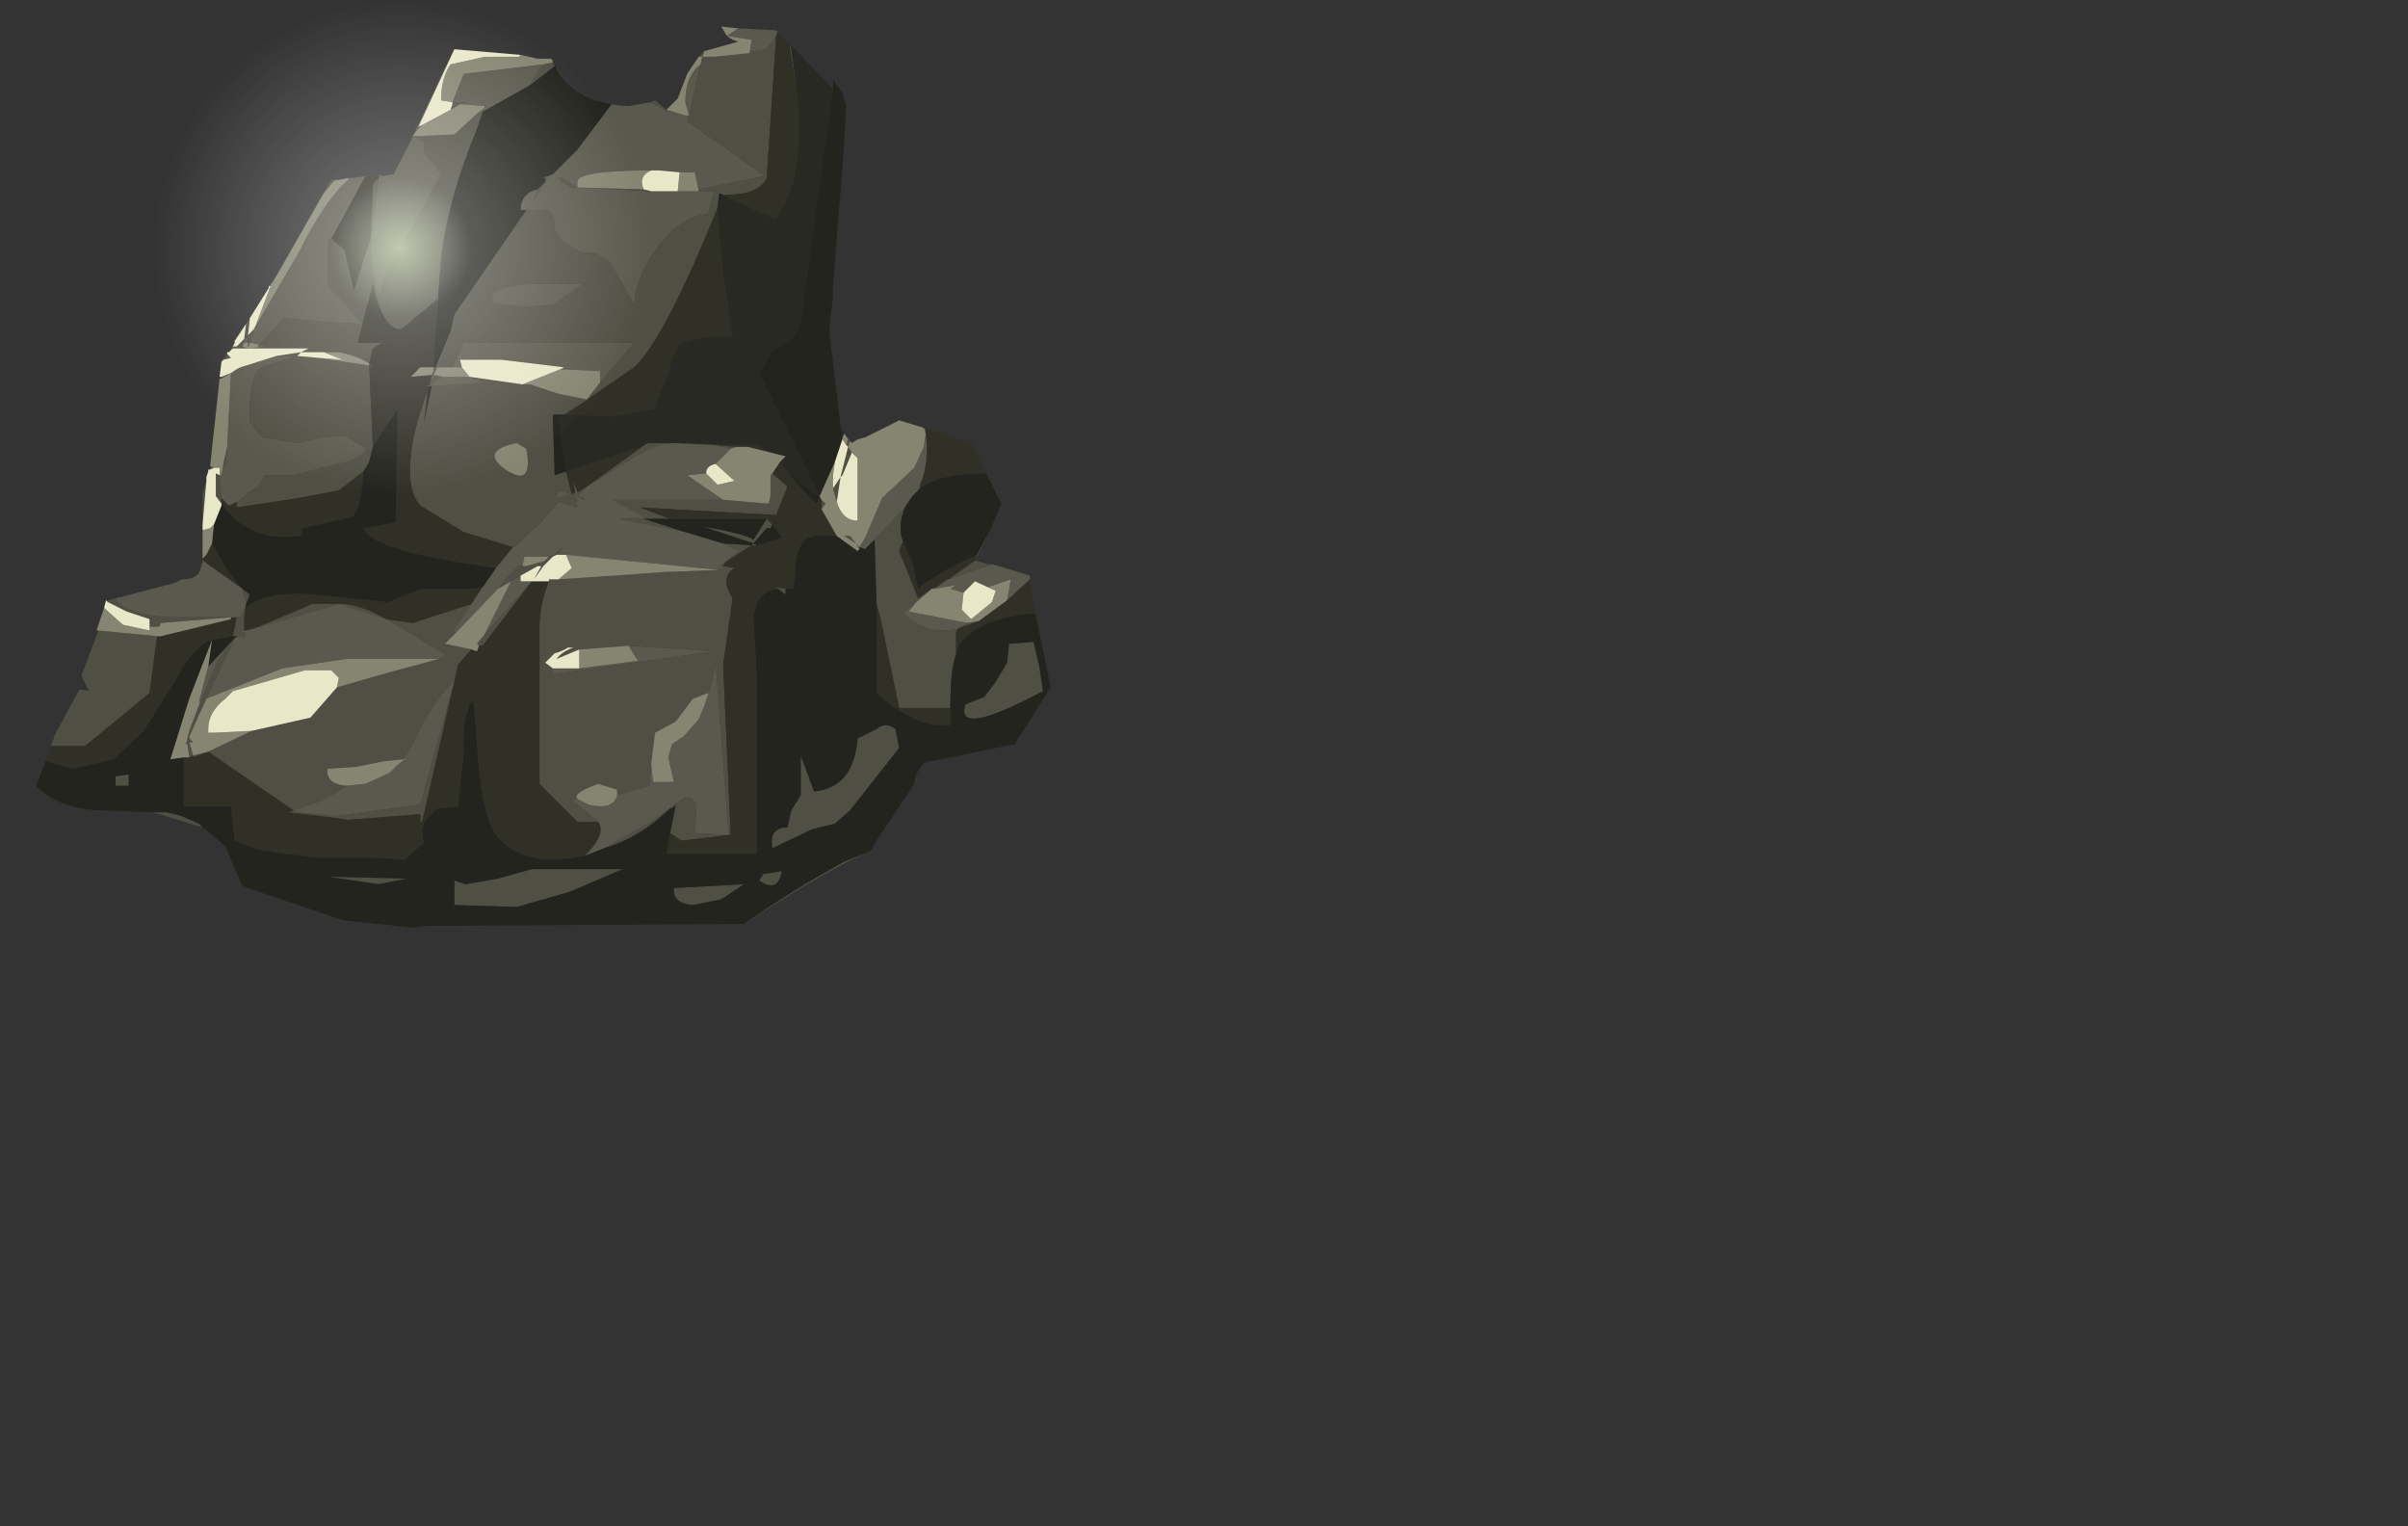 <?xml version="1.0" encoding="UTF-8" standalone="no"?>
<svg xmlns:xlink="http://www.w3.org/1999/xlink" height="40.3px" width="63.6px" xmlns="http://www.w3.org/2000/svg">
  <rect width="100%" height="100%" fill="#333333" stroke="none"/>
  <g transform="matrix(1.0, 0.0, 0.0, 1.0, 0.0, 0.0)">
    <use height="24.45" transform="matrix(1.0, 0.0, 0.0, 1.0, 0.95, 0.05)" width="26.8" xlink:href="#shape0"/>
  </g>
  <defs>
    <g id="shape0" transform="matrix(1.0, 0.0, 0.0, 1.0, -0.95, -0.05)">
      <path d="M20.5 0.8 L20.55 0.85 20.5 0.95 20.5 0.8 M20.85 1.2 L20.9 1.3 21.05 2.4 20.85 1.2 M22.3 11.45 L22.5 11.7 22.45 11.65 22.4 11.8 22.5 11.95 22.25 12.55 22.2 12.6 22.1 13.25 22.0 12.9 22.2 12.6 22.4 11.8 22.35 11.75 22.4 11.6 22.3 11.45 M24.4 11.3 L24.45 11.35 24.45 11.45 24.4 11.3 M26.15 14.0 L25.75 14.8 27.2 15.2 26.2 14.9 25.05 15.3 24.75 15.5 25.0 15.3 25.05 15.3 25.75 14.8 25.8 14.65 26.15 14.0 M22.8 22.55 Q21.55 23.15 19.65 24.4 20.85 23.55 22.3 22.75 L22.8 22.55 M5.35 21.85 L4.05 21.45 4.4 21.45 4.8 21.55 5.25 21.75 5.35 21.85 M1.35 19.7 L1.45 19.4 2.1 18.2 2.35 18.25 2.15 17.85 2.6 16.65 4.15 16.8 3.95 18.3 2.25 19.7 1.35 19.7 M2.85 15.9 L2.85 15.85 3.05 15.8 Q3.3 16.25 4.55 16.3 L6.1 16.3 4.25 16.45 4.2 16.55 3.95 16.55 3.95 16.35 3.35 16.15 2.85 15.9 M5.35 13.85 L5.35 13.05 5.45 12.7 5.35 13.85 M5.55 12.4 L5.55 12.3 5.65 12.35 5.55 12.4 M5.85 10.0 L5.85 9.95 6.1 9.85 5.85 10.0 M5.85 9.55 L6.0 9.35 6.1 9.45 5.9 9.5 5.85 9.55 M6.05 9.3 L6.2 9.05 6.15 9.15 6.25 9.15 6.45 8.95 6.5 8.55 6.6 8.4 6.55 8.85 6.5 8.95 6.45 8.95 6.45 9.05 6.4 9.15 6.55 9.2 6.55 9.05 6.55 8.85 6.7 8.7 6.6 9.05 6.55 9.2 6.15 9.2 6.05 9.3 M8.55 5.1 L8.75 4.75 8.85 4.75 8.55 5.1 M10.0 4.6 L10.1 4.65 10.05 4.65 10.0 4.7 9.8 6.25 Q9.8 7.55 10.05 7.8 10.1 7.25 10.55 6.6 L11.2 5.45 11.65 4.6 11.4 4.25 Q11.15 4.1 11.2 3.75 L10.9 3.6 11.7 1.9 12.0 1.3 11.05 3.35 11.15 3.3 11.0 3.45 10.9 3.6 10.9 3.65 10.55 4.3 10.9 3.6 12.0 3.55 12.6 3.0 12.8 2.85 12.8 2.8 12.85 2.8 12.8 2.85 12.75 2.95 12.6 3.4 Q11.85 5.2 11.65 6.8 L11.5 8.8 11.55 7.9 10.6 8.7 Q10.1 8.7 9.85 7.5 L9.45 9.05 10.1 9.05 9.85 9.2 9.75 9.6 Q9.45 9.4 8.95 9.3 L8.55 9.3 7.95 9.3 8.15 9.2 6.55 9.2 7.0 9.15 6.8 9.15 6.85 9.1 7.5 8.4 8.6 8.5 9.55 8.55 9.15 8.05 8.65 7.55 8.65 6.55 8.7 6.3 8.75 6.3 9.1 6.6 9.35 7.65 9.8 6.25 9.85 4.85 10.0 4.7 10.0 4.6 M14.6 1.65 L14.65 1.75 14.0 2.25 14.2 1.9 14.35 1.7 14.6 1.65 M16.15 2.75 L16.55 2.8 16.35 2.8 16.15 2.75 M17.2 2.7 L17.3 2.65 17.6 2.9 18.1 3.05 17.55 2.9 17.2 2.7 M18.45 1.5 L18.6 1.35 18.55 1.5 18.45 1.5 M18.85 1.5 L20.25 1.3 20.5 0.95 20.25 4.7 Q20.05 5.15 19.1 5.15 L19.0 5.1 18.95 5.5 Q17.55 8.95 16.75 9.7 L15.8 10.35 15.45 10.6 14.9 10.95 14.6 10.95 14.65 12.55 14.95 12.45 15.1 13.05 15.2 13.0 15.25 13.4 14.75 13.25 14.2 13.9 14.1 13.95 13.6 14.45 13.55 14.45 12.25 14.05 11.1 13.35 Q10.75 12.95 10.85 12.05 10.9 11.4 11.3 10.3 L11.2 11.15 11.4 10.2 11.35 10.2 11.25 10.2 11.35 10.15 11.4 9.9 11.45 9.8 11.45 9.7 11.5 9.7 11.9 8.75 12.0 8.3 13.9 5.55 14.0 5.5 13.95 5.55 14.5 5.55 14.65 5.8 14.65 6.05 14.85 6.35 15.3 6.65 15.75 6.7 16.1 6.9 16.75 8.05 Q16.8 7.3 17.35 6.55 18.0 5.7 18.7 5.65 L18.85 5.1 18.9 5.05 18.45 5.05 18.45 5.0 20.2 4.65 18.15 3.2 18.2 3.05 18.5 1.7 18.55 1.5 18.85 1.5 M19.45 11.8 L19.3 11.85 18.85 11.75 17.75 11.7 Q17.2 11.75 16.55 12.2 L15.5 12.85 15.25 13.1 15.45 13.15 15.4 13.2 15.25 13.1 15.25 13.0 15.5 12.85 16.95 11.8 17.1 11.7 17.5 11.7 17.75 11.7 18.0 11.7 18.85 11.75 19.45 11.8 M19.1 13.2 L20.3 13.3 20.35 13.1 20.35 12.55 20.4 12.5 20.8 12.85 20.5 13.6 16.9 13.4 17.7 13.7 17.0 13.7 18.1 14.05 16.35 13.7 17.0 13.7 17.0 13.65 16.2 13.2 19.1 13.2 M21.65 13.15 L21.65 13.1 21.7 13.2 21.8 13.3 21.7 13.45 21.7 13.2 21.65 13.15 M22.7 14.5 L22.6 14.35 22.3 14.15 22.45 14.15 22.6 14.35 22.7 14.45 22.7 14.5 M24.3 12.8 L24.3 12.9 24.25 12.95 24.3 12.8 M25.75 15.35 L26.1 15.5 26.3 15.6 25.75 15.35 M23.85 14.3 L23.75 14.55 24.25 15.8 24.45 15.65 24.55 15.6 24.2 15.9 23.85 16.2 Q24.5 16.8 25.3 16.6 L25.55 16.45 25.85 16.4 25.3 16.6 25.25 16.7 25.25 17.3 Q25.1 17.65 25.1 18.7 L23.75 18.7 23.25 16.3 23.15 15.95 23.1 14.25 22.85 14.5 23.9 13.4 23.95 13.3 24.1 13.1 23.9 13.4 Q23.7 13.9 23.85 14.3 M26.65 17.0 L27.3 16.95 27.45 17.6 27.55 18.25 Q25.2 19.5 25.5 18.6 L26.0 18.4 26.3 18.0 26.6 17.5 26.65 17.0 M20.25 13.7 L20.4 13.85 20.35 13.95 20.25 13.95 19.9 14.35 18.55 13.9 Q19.7 14.1 19.9 14.25 L20.25 13.7 M20.0 14.4 L19.85 14.4 19.15 14.85 19.1 14.95 19.4 15.0 Q19.0 15.25 19.35 15.8 L19.1 17.55 19.3 22.05 19.25 22.05 18.0 22.2 17.7 22.0 17.85 21.25 17.75 21.35 17.7 21.35 17.3 21.7 Q16.65 22.2 15.95 22.4 L17.2 21.7 18.1 21.05 Q18.25 21.0 18.4 21.25 L18.35 22.0 19.25 22.05 18.9 17.5 18.75 18.25 18.75 18.2 18.7 18.3 18.3 18.45 17.85 19.05 17.3 19.35 17.2 20.15 17.2 20.2 17.15 20.75 16.3 21.0 16.3 20.85 15.8 20.7 Q15.1 20.95 15.25 21.1 L15.1 21.15 15.45 21.4 15.8 21.7 15.25 21.7 14.25 20.7 14.25 16.55 Q14.25 15.95 14.5 15.35 L14.5 15.3 14.75 15.3 16.95 15.15 17.6 15.1 17.75 15.1 19.0 15.05 19.1 14.95 19.0 14.95 19.15 14.85 19.5 14.55 19.1 14.35 19.85 14.4 19.9 14.35 20.0 14.4 M20.55 15.55 L20.45 15.5 20.75 15.55 20.75 15.7 20.55 15.55 M23.15 19.25 Q23.4 19.05 23.65 19.25 L23.75 19.75 22.45 21.4 22.05 21.75 21.45 21.9 20.4 22.4 Q20.3 21.85 20.8 21.85 L20.9 21.4 21.15 21.0 21.15 19.95 21.5 20.9 Q22.55 20.8 22.65 19.5 L23.15 19.25 M11.7 9.95 L11.45 10.1 11.4 10.2 12.8 10.1 12.4 9.95 13.8 10.15 14.0 10.15 14.75 10.4 15.5 10.55 15.85 10.1 16.75 9.05 12.25 9.05 11.95 9.7 11.55 9.7 11.45 9.9 11.7 9.95 M15.1 13.05 L14.75 12.95 14.7 13.15 15.1 13.05 M14.6 4.6 L14.4 4.7 14.5 4.7 14.4 4.8 14.1 5.3 14.2 5.0 14.4 4.8 14.4 4.7 14.3 4.7 14.6 4.6 M17.0 5.0 L17.2 5.05 15.25 4.95 15.1 4.95 14.85 4.8 14.75 4.7 14.85 4.7 15.25 4.95 17.0 5.0 M11.95 2.7 L12.3 2.7 12.15 2.75 11.9 2.9 11.95 2.75 11.95 2.7 M14.6 8.05 L15.4 7.5 14.0 7.5 Q12.75 7.6 13.05 8.0 L13.8 8.1 14.6 8.05 M13.65 11.7 Q12.65 11.9 13.35 12.4 14.1 12.9 13.9 11.85 L13.65 11.7 M6.25 13.25 L6.85 12.8 7.0 12.55 7.35 12.55 7.75 12.55 8.9 12.25 Q9.4 12.2 9.7 11.85 L9.1 11.5 8.5 11.55 7.85 11.7 6.95 11.55 6.75 11.35 6.6 11.15 6.6 10.65 Q6.65 9.85 6.9 9.7 L7.8 9.4 7.3 9.4 7.95 9.3 7.85 9.4 8.4 9.45 9.75 9.65 9.8 10.75 9.85 11.8 9.75 12.2 9.6 12.45 8.95 12.95 7.9 13.15 6.25 13.4 6.25 13.25 M6.0 11.8 L5.95 12.35 5.9 12.25 6.0 11.8 M5.8 12.55 L5.85 13.15 5.85 13.3 5.7 13.1 5.7 12.5 5.8 12.55 M9.75 9.65 L9.75 9.6 9.85 9.7 9.75 9.65 M6.4 15.55 L6.6 15.7 6.5 15.95 6.4 15.55 M6.25 16.3 L6.35 16.3 6.45 16.1 6.5 15.95 6.45 16.3 6.45 16.65 6.25 16.7 6.5 16.7 6.45 16.85 6.35 16.8 6.2 16.85 5.45 18.45 5.0 19.45 5.0 19.5 5.1 19.6 5.0 19.6 5.1 19.95 5.5 19.85 6.65 19.3 8.2 18.95 8.9 18.15 10.3 17.75 11.6 17.4 11.8 17.3 10.2 16.35 8.95 15.95 6.7 16.6 8.25 15.95 8.95 15.95 9.1 15.95 Q9.6 16.0 10.2 16.35 L10.9 16.45 12.45 15.95 11.95 16.7 12.05 16.7 11.75 17.0 12.45 17.15 12.1 17.55 12.0 18.0 11.15 21.7 11.1 21.7 11.1 21.5 9.2 21.65 8.85 21.6 7.6 21.45 7.75 21.4 5.5 19.85 5.1 20.0 5.1 19.95 5.0 20.0 4.95 19.65 4.9 19.65 4.95 19.55 4.95 19.5 5.0 19.3 5.3 18.5 5.75 17.45 6.15 16.9 6.2 16.85 6.25 16.8 6.15 16.8 6.25 16.3 M14.05 15.35 L12.75 17.05 12.65 17.05 12.6 17.0 12.8 16.75 14.05 15.35 M3.4 20.75 L3.05 20.75 3.05 20.5 3.4 20.45 3.4 20.75 M9.15 20.75 L8.6 21.1 7.75 21.4 7.85 21.45 8.85 21.55 11.1 21.25 12.0 18.0 Q11.45 18.45 10.85 19.75 L10.65 20.05 10.15 20.1 9.4 20.25 8.65 20.3 Q8.6 20.7 9.15 20.75 M10.5 20.2 L10.45 20.25 10.4 20.3 10.5 20.2 M10.0 23.35 L8.65 23.15 10.75 23.2 10.0 23.35 M14.6 17.65 L14.6 17.8 18.85 17.2 16.6 17.05 15.3 17.15 14.7 17.4 Q14.85 17.2 15.15 17.1 L15.0 17.1 Q14.85 17.2 14.65 17.25 L14.4 17.5 14.6 17.65 M13.15 15.55 L13.35 15.3 13.7 14.95 13.8 14.95 13.9 14.95 14.25 14.85 14.3 14.85 14.4 14.8 14.5 14.7 14.65 14.65 14.85 14.45 14.75 14.65 14.9 14.6 14.95 14.65 14.75 14.65 14.7 14.65 14.6 14.7 14.35 14.95 14.1 15.3 14.3 14.95 14.2 14.95 13.75 15.2 13.5 15.35 13.15 15.55 M12.0 23.25 L12.3 23.35 13.15 23.2 14.05 22.95 16.45 22.95 15.05 23.55 13.65 23.95 12.0 23.9 12.0 23.25 M18.3 23.9 Q17.75 23.85 17.8 23.45 L19.65 23.35 19.05 23.75 18.3 23.9 M20.15 23.1 L20.05 23.1 20.65 23.0 Q20.55 23.6 20.05 23.25 L20.15 23.1" fill="#4f4f44" fill-rule="evenodd" stroke="none"/>
      <path d="M20.55 0.85 L20.85 1.2 21.05 2.4 21.1 2.9 21.1 3.6 Q21.1 4.9 20.5 5.8 L19.1 5.15 Q20.05 5.15 20.25 4.7 L20.5 0.95 20.55 0.85 M24.45 11.35 L24.45 11.3 25.65 11.7 26.05 12.5 Q24.8 12.5 24.3 12.9 L24.3 12.8 Q24.55 12.2 24.45 11.45 L24.45 11.35 M27.2 15.3 L27.35 16.2 Q25.9 16.3 25.35 17.0 L25.25 17.3 25.25 16.7 25.3 16.6 25.85 16.4 26.6 15.85 27.2 15.3 M1.2 20.1 L1.35 19.75 1.35 19.7 2.25 19.7 3.95 18.3 4.15 16.8 4.25 16.8 6.1 16.35 6.1 16.3 6.2 16.3 6.25 16.3 6.15 16.8 5.6 16.9 Q5.1 17.05 4.65 17.95 L3.8 19.3 3.0 20.05 1.95 20.3 1.2 20.1 M5.35 14.8 L5.35 14.75 5.45 14.65 5.6 14.35 6.0 15.05 6.4 15.55 5.35 14.8 M9.65 4.65 L9.95 4.65 10.0 4.6 10.0 4.7 9.85 4.85 9.8 6.25 9.35 7.65 9.1 6.6 8.75 6.3 9.65 4.65 M20.35 11.95 L19.75 11.8 19.5 11.8 19.45 11.8 18.85 11.75 18.0 11.7 17.75 11.7 17.5 11.7 20.0 11.75 20.35 11.95 M20.4 12.5 L20.6 12.2 20.9 12.6 21.55 13.3 21.65 13.15 21.7 13.2 21.7 13.45 22.1 14.15 21.55 14.15 21.35 14.2 Q21.0 14.4 21.0 15.2 L20.95 15.55 20.75 15.55 20.45 15.5 20.55 15.55 Q20.0 15.6 19.9 16.3 L20.0 18.05 20.0 22.55 17.6 22.55 17.7 22.0 18.0 22.2 19.25 22.05 19.3 22.05 19.1 17.55 19.35 15.8 Q19.0 15.25 19.4 15.0 L19.1 14.95 19.15 14.85 19.85 14.4 20.0 14.4 20.65 14.2 20.4 13.85 20.25 13.7 17.7 13.7 16.9 13.4 20.5 13.6 20.8 12.85 20.4 12.5 M24.75 15.5 L24.6 15.55 24.55 15.6 24.45 15.65 24.25 15.8 23.75 14.55 23.85 14.3 24.1 14.85 24.25 15.55 Q24.7 15.15 25.8 14.65 L25.75 14.8 25.05 15.3 25.0 15.3 24.75 15.5 M25.1 18.7 L25.1 19.15 Q24.2 19.25 23.15 18.3 L23.15 15.95 23.25 16.3 23.75 18.7 25.1 18.7 M11.4 9.9 L11.35 10.15 11.25 10.2 11.35 10.2 11.3 10.3 Q10.9 11.4 10.85 12.05 10.75 12.95 11.1 13.35 L12.25 14.05 13.55 14.45 13.1 15.0 Q9.8 14.55 9.6 13.95 L10.45 13.8 10.5 10.8 9.85 11.8 9.8 10.75 9.75 9.65 9.85 9.7 9.75 9.6 9.85 9.2 10.1 9.05 9.45 9.05 9.85 7.5 Q10.1 8.7 10.6 8.7 L11.55 7.9 11.5 8.8 11.45 9.7 11.1 9.7 10.85 9.95 11.4 9.9 M15.2 13.0 L15.1 13.05 14.95 12.45 16.95 11.8 15.5 12.85 15.25 13.0 15.15 12.75 15.2 13.0 M14.9 10.95 L15.45 10.6 15.8 10.35 16.75 9.7 Q17.55 8.95 18.95 5.5 L19.1 7.2 19.35 8.9 18.65 8.9 18.0 9.05 Q17.8 9.2 17.65 9.9 L17.25 10.8 16.2 11.0 14.9 10.95 M5.85 13.15 L6.05 13.35 6.25 13.25 6.25 13.4 7.9 13.15 8.95 12.95 9.6 12.45 Q9.55 13.45 9.3 13.65 L8.0 13.95 7.95 14.15 Q6.6 14.35 5.85 13.3 L5.85 13.15 M6.5 15.95 L6.5 16.05 Q7.0 15.6 8.3 15.7 L10.25 15.9 11.1 15.55 12.4 15.55 12.75 15.5 12.45 15.95 10.9 16.45 10.2 16.35 Q9.6 16.0 9.1 15.95 L8.95 15.95 8.25 15.95 6.7 16.6 6.5 16.65 6.45 16.65 6.45 16.3 6.5 15.95 M4.85 20.0 L5.0 20.0 5.1 19.95 5.1 20.0 5.5 19.85 7.75 21.4 7.6 21.45 8.85 21.6 9.2 21.65 11.1 21.5 11.1 21.7 11.15 21.7 12.0 18.0 12.1 17.55 12.45 17.15 12.6 17.2 12.65 17.05 12.75 17.05 14.05 15.35 14.5 15.35 Q14.25 15.95 14.25 16.55 L14.25 20.7 15.25 21.7 15.8 21.7 15.85 21.8 Q15.95 22.1 15.45 22.6 13.8 22.95 13.1 22.05 12.8 21.65 12.65 20.35 L12.5 18.45 Q12.2 18.9 12.25 19.85 L12.1 21.3 11.55 21.35 11.25 21.65 Q11.1 21.9 11.2 22.25 L10.7 22.7 9.8 22.65 8.35 22.65 6.85 22.45 6.2 22.2 6.1 21.3 4.85 21.3 4.85 20.0" fill="#303027" fill-rule="evenodd" stroke="none"/>
      <path d="M20.9 1.3 L20.9 1.2 22.0 2.35 21.15 8.45 Q21.05 9.0 20.4 9.25 L20.05 9.85 21.65 13.1 21.65 13.15 20.9 12.55 20.9 12.6 20.6 12.2 20.75 12.05 20.35 11.95 20.0 11.75 17.5 11.7 17.1 11.7 16.95 11.8 14.95 12.45 14.75 11.05 14.9 10.95 16.2 11.0 17.25 10.8 17.65 9.9 Q17.8 9.2 18.0 9.05 L18.65 8.9 19.35 8.9 19.1 7.2 18.95 5.5 19.1 5.2 19.1 5.15 20.5 5.8 Q21.1 4.9 21.1 3.6 L21.1 2.9 21.05 2.4 20.9 1.3 M22.2 11.3 L22.3 11.45 22.25 11.55 22.2 11.3" fill="#292923" fill-rule="evenodd" stroke="none"/>
      <path d="M27.2 15.2 L27.2 15.3 26.6 15.85 26.7 15.3 26.1 15.5 25.75 15.35 25.45 15.65 25.1 15.55 25.25 15.45 24.7 15.55 24.6 15.55 24.75 15.5 25.05 15.3 26.2 14.9 27.2 15.2 M3.05 15.8 L4.6 15.4 4.8 15.3 Q5.25 15.3 5.3 15.0 L5.35 14.85 5.35 14.8 6.4 15.55 6.5 15.95 6.45 16.1 6.35 16.3 6.25 16.3 6.2 16.3 6.1 16.3 4.55 16.3 Q3.3 16.25 3.05 15.8 M9.2 4.7 L9.35 4.7 9.65 4.65 8.75 6.3 8.7 6.3 8.65 6.55 8.65 7.55 9.15 8.05 9.55 8.55 8.6 8.5 7.5 8.4 6.85 9.1 6.6 9.05 6.7 8.7 7.9 6.65 Q8.6 5.25 9.2 4.75 L9.2 4.7 M10.1 4.65 L10.4 4.6 10.5 4.4 10.55 4.3 10.9 3.65 10.9 3.6 11.2 3.75 Q11.15 4.1 11.4 4.25 L11.65 4.6 11.2 5.45 10.55 6.6 Q10.1 7.25 10.05 7.8 9.8 7.55 9.8 6.25 L10.0 4.7 10.05 4.65 10.1 4.65 M16.55 2.8 L16.6 2.8 17.2 2.7 17.55 2.9 18.1 3.05 18.2 3.05 18.1 2.7 Q18.1 2.0 18.5 1.7 L18.2 3.05 18.15 3.2 20.2 4.65 18.45 5.0 18.35 4.55 17.95 4.55 17.4 4.5 17.2 4.5 Q15.25 4.5 15.25 4.8 L15.25 4.95 14.85 4.7 14.75 4.7 14.85 4.8 15.1 4.95 15.25 4.95 17.2 5.05 17.5 5.05 17.65 5.05 17.9 5.05 18.45 5.05 18.9 5.05 18.85 5.1 18.7 5.65 Q18.0 5.7 17.35 6.55 16.8 7.3 16.75 8.05 L16.1 6.9 15.75 6.7 15.3 6.65 14.85 6.35 14.65 6.05 14.65 5.8 14.5 5.55 13.95 5.55 14.0 5.5 13.9 5.55 13.75 5.55 Q13.75 5.1 14.2 5.0 L14.1 5.3 14.4 4.8 14.5 4.7 14.4 4.7 14.6 4.6 15.25 3.95 16.15 2.75 16.35 2.8 16.55 2.8 M19.5 0.75 L20.5 0.8 20.5 0.95 20.25 1.3 18.85 1.5 19.8 1.4 19.85 1.05 19.2 0.95 19.5 0.75 M19.3 11.85 L18.9 12.25 Q18.65 12.3 18.65 12.5 L18.15 12.55 19.1 13.2 16.2 13.2 17.0 13.65 17.0 13.7 16.35 13.7 18.1 14.05 19.1 14.35 19.5 14.55 19.15 14.85 19.0 14.95 19.1 14.95 19.0 15.05 14.95 14.65 14.9 14.6 14.75 14.65 14.85 14.45 14.65 14.65 14.5 14.7 13.85 14.7 13.8 14.95 13.7 14.95 13.35 15.3 13.15 15.55 12.05 16.7 11.95 16.7 12.45 15.95 12.75 15.5 13.1 15.0 13.55 14.45 13.6 14.45 14.1 13.95 14.2 13.9 14.75 13.25 15.25 13.4 15.2 13.0 15.15 12.75 15.25 13.0 15.25 13.1 15.4 13.2 15.45 13.15 15.25 13.1 15.5 12.85 16.55 12.2 Q17.2 11.75 17.75 11.7 L18.85 11.75 19.3 11.85 M22.7 14.45 L22.85 14.2 23.3 13.15 24.15 12.35 24.4 11.8 24.45 11.45 Q24.55 12.2 24.3 12.8 L24.25 12.95 24.1 13.1 23.95 13.3 23.9 13.4 22.85 14.5 22.7 14.45 M24.2 15.9 L24.0 16.15 25.55 16.45 25.3 16.6 Q24.5 16.8 23.85 16.2 L24.2 15.9 M11.4 10.2 L11.45 10.1 11.7 9.95 12.4 9.95 12.8 10.1 11.4 10.2 M11.95 9.7 L12.25 9.05 16.75 9.05 15.85 10.1 15.85 9.8 14.8 9.75 14.9 9.7 13.25 9.5 12.15 9.5 12.2 9.7 11.95 9.7 M15.1 13.05 L14.7 13.15 14.75 12.95 15.1 13.05 M12.75 2.95 L12.8 2.85 12.85 2.8 12.8 2.8 12.15 2.75 12.3 2.7 11.95 2.7 12.25 1.95 14.35 1.7 14.2 1.9 14.0 2.25 12.75 2.95 M14.6 8.05 L13.8 8.1 13.05 8.0 Q12.75 7.6 14.0 7.5 L15.4 7.5 14.6 8.05 M6.55 9.05 L6.45 9.05 6.45 8.95 6.5 8.95 6.55 8.85 6.55 9.05 M7.3 9.4 L7.8 9.4 6.9 9.7 Q6.65 9.85 6.6 10.65 L6.6 11.15 6.75 11.35 6.95 11.55 7.85 11.7 8.5 11.55 9.1 11.5 9.7 11.85 Q9.4 12.2 8.9 12.25 L7.75 12.55 7.35 12.55 7.0 12.55 6.85 12.8 6.25 13.25 6.05 13.35 5.85 13.15 5.8 12.55 5.85 12.55 5.9 12.25 5.95 12.35 6.0 11.8 6.1 9.85 6.25 9.75 6.35 9.7 7.3 9.4 M5.45 18.45 L6.2 16.85 6.35 16.8 6.45 16.85 6.5 16.7 6.25 16.7 6.45 16.65 6.5 16.65 6.7 16.6 8.95 15.95 10.2 16.35 11.8 17.3 11.6 17.4 9.15 17.4 7.45 17.65 5.45 18.45 M5.5 17.6 L6.15 16.9 5.75 17.45 5.3 18.5 5.25 18.55 5.5 17.6 M15.45 22.6 Q15.95 22.1 15.85 21.8 L15.8 21.7 15.45 21.4 15.1 21.15 15.25 21.1 15.55 21.25 Q16.2 21.4 16.3 21.0 L17.15 20.75 17.2 20.2 17.25 20.65 17.8 20.65 17.65 20.0 17.75 19.65 18.05 19.45 18.45 19.0 18.6 18.65 18.7 18.35 18.7 18.3 18.75 18.2 18.75 18.25 18.9 17.5 19.25 22.05 18.35 22.0 18.4 21.25 Q18.25 21.0 18.1 21.05 L17.2 21.7 15.95 22.4 15.45 22.6 M10.65 20.05 L10.85 19.75 Q11.45 18.45 12.0 18.0 L11.1 21.25 8.85 21.55 7.85 21.45 7.75 21.4 8.6 21.1 9.15 20.75 9.65 20.7 10.2 20.45 10.3 20.4 10.4 20.3 10.45 20.25 10.5 20.2 10.75 20.0 10.65 20.05 M15.3 17.65 L16.85 17.45 16.6 17.05 18.85 17.2 14.6 17.8 14.6 17.65 15.3 17.65 M13.75 15.2 L13.75 15.35 14.05 15.35 12.8 16.75 13.5 15.35 13.75 15.2" fill="#59594d" fill-rule="evenodd" stroke="none"/>
      <path d="M22.0 2.35 L22.0 2.1 22.25 2.45 22.35 2.8 22.25 4.5 22.15 5.65 22.0 7.6 22.0 7.65 22.0 7.85 21.9 8.7 22.2 11.25 22.2 11.3 22.25 11.55 22.25 11.6 22.05 12.2 21.65 13.1 20.05 9.85 20.4 9.25 Q21.05 9.0 21.15 8.45 L22.0 2.35 M26.05 12.5 L26.45 13.3 26.15 14.0 25.8 14.65 Q24.7 15.15 24.25 15.55 L24.1 14.85 23.85 14.3 Q23.7 13.9 23.9 13.4 L24.1 13.1 24.25 12.95 24.3 12.9 Q24.8 12.5 26.05 12.5 M27.35 16.2 L27.75 18.15 26.8 19.65 24.6 20.1 Q24.4 20.1 24.3 20.3 24.15 20.45 24.15 20.7 L23.15 22.2 23.05 22.4 23.0 22.45 22.8 22.55 22.3 22.75 Q20.85 23.55 19.65 24.4 L11.2 24.45 10.95 24.5 9.05 24.3 6.4 23.4 5.95 22.35 5.55 22.0 5.35 21.85 5.25 21.75 4.8 21.55 4.4 21.45 4.05 21.45 2.6 21.4 Q1.7 21.35 1.1 20.9 L0.95 20.75 1.2 20.1 1.95 20.3 3.0 20.05 3.8 19.3 4.65 17.95 Q5.1 17.05 5.6 16.9 L6.15 16.8 6.25 16.8 6.2 16.85 6.15 16.9 5.5 17.6 5.6 16.9 5.0 18.45 4.5 20.05 4.85 20.0 4.85 21.3 6.1 21.3 6.2 22.2 6.85 22.45 8.35 22.65 9.8 22.65 10.7 22.7 11.2 22.25 Q11.1 21.9 11.25 21.65 L11.55 21.35 12.1 21.3 12.25 19.85 Q12.2 18.9 12.5 18.45 L12.65 20.35 Q12.8 21.65 13.1 22.05 13.8 22.95 15.45 22.6 L15.95 22.4 Q16.65 22.2 17.3 21.7 L17.7 21.35 17.75 21.35 17.85 21.25 17.7 22.0 17.6 22.55 20.0 22.55 20.0 18.05 19.9 16.3 Q20.0 15.6 20.55 15.55 L20.75 15.7 20.75 15.55 20.95 15.55 21.0 15.2 Q21.0 14.4 21.35 14.2 L21.55 14.15 22.1 14.15 22.65 14.55 22.7 14.5 22.7 14.45 22.85 14.5 23.1 14.25 23.15 15.95 23.15 18.3 Q24.2 19.25 25.1 19.15 L25.1 18.7 Q25.1 17.65 25.25 17.3 L25.35 17.0 Q25.9 16.3 27.35 16.2 M14.65 1.75 L14.65 1.7 Q14.85 2.3 15.7 2.65 L16.1 2.75 16.15 2.75 15.25 3.95 14.6 4.6 14.3 4.7 14.4 4.7 14.4 4.8 14.2 5.0 Q13.75 5.1 13.75 5.55 L13.9 5.55 12.0 8.3 11.9 8.75 11.5 9.7 11.45 9.7 11.5 8.8 11.65 6.8 Q11.85 5.2 12.6 3.4 L12.75 2.95 14.0 2.25 14.65 1.75 M20.9 12.6 L20.9 12.55 21.65 13.15 21.55 13.3 20.9 12.6 M26.65 17.0 L26.6 17.5 26.3 18.0 26.0 18.4 25.5 18.6 Q25.2 19.5 27.55 18.25 L27.45 17.6 27.3 16.95 26.65 17.0 M20.4 13.85 L20.65 14.2 20.0 14.4 19.9 14.35 19.85 14.4 19.1 14.35 18.1 14.05 17.0 13.7 17.7 13.7 20.25 13.7 19.9 14.25 Q19.7 14.1 18.55 13.9 L19.9 14.35 20.25 13.95 20.35 13.95 20.4 13.85 M23.15 19.25 L22.65 19.5 Q22.55 20.8 21.5 20.9 L21.15 19.95 21.15 21.0 20.9 21.4 20.8 21.85 Q20.3 21.85 20.4 22.4 L21.45 21.9 22.05 21.75 22.45 21.4 23.75 19.75 23.65 19.25 Q23.4 19.05 23.15 19.25 M11.35 10.2 L11.4 10.2 11.2 11.15 11.3 10.3 11.35 10.2 M14.95 12.45 L14.65 12.55 14.6 10.95 14.9 10.95 14.75 11.05 14.95 12.45 M18.95 5.5 L19.0 5.1 19.1 5.15 19.1 5.2 18.95 5.5 M9.6 12.45 L9.75 12.2 9.85 11.8 10.5 10.8 10.45 13.8 9.6 13.95 Q9.8 14.55 13.1 15.0 L12.75 15.5 12.4 15.55 11.1 15.55 10.25 15.9 8.3 15.7 Q7.0 15.6 6.5 16.05 L6.5 15.95 6.6 15.7 6.4 15.55 6.0 15.05 5.6 14.35 5.65 13.85 5.85 13.35 5.85 13.3 Q6.6 14.35 7.95 14.15 L8.0 13.95 9.3 13.65 Q9.55 13.45 9.6 12.45 M3.4 20.75 L3.4 20.45 3.05 20.5 3.05 20.75 3.4 20.75 M10.0 23.35 L10.75 23.2 8.65 23.15 10.0 23.35 M12.0 23.25 L12.0 23.9 13.65 23.95 15.05 23.55 16.45 22.95 14.05 22.95 13.15 23.2 12.3 23.35 12.0 23.25 M20.15 23.1 L20.05 23.25 Q20.55 23.6 20.65 23.0 L20.05 23.1 20.15 23.1 M18.3 23.9 L19.05 23.75 19.65 23.35 17.8 23.45 Q17.75 23.85 18.3 23.9" fill="#24241e" fill-rule="evenodd" stroke="none"/>
      <path d="M22.5 11.7 L22.65 11.6 22.85 11.55 23.75 11.1 24.4 11.3 24.45 11.45 24.4 11.8 24.15 12.35 23.3 13.15 22.85 14.2 22.7 14.45 22.6 14.35 22.45 14.15 22.3 14.15 22.6 14.35 22.7 14.5 22.65 14.55 22.1 14.15 21.7 13.45 21.8 13.3 21.7 13.2 21.65 13.1 22.05 12.2 22.0 12.55 22.0 12.9 22.1 13.25 Q22.25 13.75 22.65 13.75 L22.65 12.1 22.5 11.95 22.4 11.8 22.45 11.65 22.5 11.7 M2.6 16.65 L2.55 16.65 2.75 16.05 2.8 16.1 3.25 16.5 3.95 16.65 3.95 16.55 4.2 16.55 4.25 16.45 6.1 16.3 6.1 16.35 4.25 16.8 4.15 16.8 2.6 16.65 M5.35 14.75 L5.35 14.0 5.55 13.95 5.65 13.85 5.6 14.35 5.45 14.65 5.35 14.75 M5.55 12.3 L5.8 10.0 5.85 10.0 6.1 9.85 6.0 11.8 5.9 12.25 5.85 12.55 5.8 12.55 5.8 12.35 5.65 12.35 5.55 12.3 M7.15 7.55 L7.15 7.5 7.2 7.45 7.35 7.2 8.55 5.1 8.85 4.75 8.95 4.75 9.2 4.7 9.2 4.75 Q8.6 5.25 7.9 6.65 L6.7 8.7 6.75 8.6 7.15 7.55 M13.75 1.45 L14.2 1.55 14.55 1.55 14.6 1.6 14.6 1.65 14.35 1.7 12.25 1.95 11.95 2.7 11.65 2.65 Q11.65 2.05 11.9 1.7 L12.8 1.5 13.7 1.5 13.75 1.45 M17.6 2.9 L17.9 2.6 18.15 1.95 18.45 1.5 18.55 1.5 18.6 1.35 19.5 1.1 19.35 1.05 19.2 0.95 19.05 0.7 19.5 0.75 19.2 0.95 19.85 1.05 19.8 1.4 18.85 1.5 18.55 1.5 18.5 1.7 Q18.1 2.0 18.1 2.7 L18.2 3.05 18.1 3.05 17.6 2.9 M22.25 11.6 L22.25 11.55 22.3 11.45 22.4 11.6 22.35 11.75 22.25 11.6 M20.35 11.95 L20.75 12.05 20.6 12.2 20.4 12.5 20.35 12.55 20.35 13.1 20.3 13.3 19.1 13.2 18.15 12.55 18.65 12.5 18.95 12.8 19.4 12.7 18.9 12.25 19.3 11.85 19.45 11.8 19.5 11.8 19.75 11.8 20.35 11.95 M24.6 15.55 L24.7 15.55 25.25 15.45 25.1 15.55 25.45 15.65 25.4 16.1 25.65 16.35 26.2 15.9 26.3 15.6 26.1 15.5 26.7 15.3 26.6 15.85 25.85 16.4 25.55 16.45 24.0 16.15 24.2 15.9 24.55 15.6 24.6 15.55 M18.45 5.0 L18.45 5.05 17.9 5.05 17.95 4.55 18.35 4.55 18.45 5.0 M11.45 9.7 L11.45 9.8 11.4 9.9 10.85 9.95 11.1 9.7 11.45 9.7 M11.7 9.95 L11.45 9.9 11.55 9.7 11.95 9.7 12.2 9.7 12.4 9.95 11.7 9.95 M15.85 10.1 L15.5 10.55 14.75 10.4 14.0 10.15 13.8 10.15 14.8 9.75 15.85 9.8 15.85 10.1 M15.25 4.95 L15.25 4.8 Q15.25 4.5 17.2 4.5 16.85 4.65 17.0 5.0 L15.25 4.95 M12.15 2.75 L12.8 2.8 12.8 2.85 12.6 3.0 12.0 3.55 10.9 3.6 11.0 3.45 11.15 3.3 11.9 2.9 12.15 2.75 M6.85 9.1 L6.8 9.15 7.0 9.15 6.55 9.2 6.4 9.15 6.45 9.05 6.55 9.05 6.55 9.2 6.6 9.05 6.85 9.1 M8.55 9.3 L8.95 9.3 Q9.45 9.4 9.75 9.6 L9.75 9.65 8.4 9.45 9.05 9.5 8.55 9.3 M13.65 11.7 L13.9 11.85 Q14.1 12.9 13.35 12.4 12.65 11.9 13.65 11.7 M5.45 18.45 L7.45 17.65 9.15 17.4 11.6 17.4 10.3 17.75 8.9 18.15 8.95 17.9 8.9 17.85 8.75 17.7 8.05 17.7 6.15 18.25 5.95 18.45 Q5.5 18.8 5.5 19.25 L5.5 19.35 5.65 19.35 6.65 19.3 5.5 19.85 5.1 19.95 5.0 19.6 5.1 19.6 5.0 19.5 5.0 19.45 5.45 18.45 M5.6 16.9 L5.5 17.6 5.25 18.55 5.3 18.5 5.0 19.3 4.95 19.5 4.95 19.55 4.9 19.65 4.95 19.65 5.0 20.0 4.85 20.0 4.5 20.05 5.0 18.45 5.6 16.9 M12.65 17.05 L12.6 17.2 12.45 17.15 11.75 17.0 12.05 16.7 13.15 15.55 13.5 15.35 12.8 16.75 12.6 17.0 12.65 17.05 M10.65 20.05 L10.75 20.0 10.5 20.2 10.4 20.3 10.3 20.4 10.2 20.45 9.65 20.7 9.15 20.75 Q8.6 20.7 8.65 20.3 L9.4 20.25 10.15 20.1 10.65 20.05 M19.0 15.05 L17.75 15.1 17.6 15.1 16.95 15.15 14.75 15.3 15.1 15.0 14.95 14.65 19.0 15.05 M16.6 17.05 L16.85 17.45 15.3 17.65 15.3 17.15 16.6 17.05 M17.2 20.2 L17.2 20.15 17.3 19.35 17.85 19.05 18.3 18.45 18.7 18.3 18.7 18.35 18.6 18.65 18.45 19.0 18.05 19.45 17.75 19.65 17.65 20.0 17.8 20.65 17.25 20.65 17.2 20.2 M13.8 14.95 L13.85 14.7 14.5 14.7 14.4 14.8 14.3 14.85 14.25 14.85 13.9 14.95 13.8 14.95 M15.25 21.1 Q15.1 20.95 15.8 20.7 L16.3 20.85 16.3 21.0 Q16.2 21.4 15.55 21.25 L15.25 21.1" fill="#858572" fill-rule="evenodd" stroke="none"/>
      <path d="M2.75 16.05 L2.8 15.85 2.85 15.9 3.35 16.15 3.95 16.35 3.95 16.55 3.95 16.65 3.25 16.5 2.8 16.1 2.75 16.05 M5.35 14.0 L5.35 13.85 5.45 12.7 5.45 12.6 5.5 12.45 5.5 12.4 5.55 12.4 5.65 12.35 5.8 12.35 5.8 12.55 5.7 12.5 5.7 13.1 5.85 13.3 5.85 13.35 5.65 13.85 5.55 13.95 5.35 14.0 M5.85 9.95 L5.8 9.95 5.85 9.55 5.9 9.5 6.1 9.45 6.0 9.35 6.0 9.3 6.05 9.3 6.15 9.2 6.55 9.2 8.15 9.2 7.95 9.3 8.55 9.3 9.05 9.5 8.4 9.45 7.85 9.4 7.95 9.3 7.3 9.4 6.35 9.7 6.25 9.75 6.1 9.85 5.85 9.95 M6.2 9.05 L6.2 9.0 6.5 8.55 6.45 8.95 6.25 9.15 6.15 9.15 6.2 9.05 M6.6 8.4 L7.1 7.6 7.1 7.55 7.15 7.55 6.75 8.6 6.7 8.7 6.55 8.85 6.6 8.4 M12.0 1.3 L13.75 1.45 13.7 1.5 12.8 1.5 11.9 1.7 Q11.65 2.05 11.65 2.65 L11.95 2.7 11.95 2.75 11.9 2.9 11.15 3.3 11.05 3.35 12.0 1.3 M22.05 12.2 L22.25 11.6 22.35 11.75 22.4 11.8 22.2 12.6 22.0 12.9 22.0 12.55 22.05 12.2 M18.9 12.25 L19.4 12.7 18.95 12.8 18.65 12.5 Q18.65 12.3 18.9 12.25 M22.5 11.95 L22.65 12.1 22.65 13.75 Q22.25 13.75 22.1 13.25 L22.2 12.6 22.25 12.55 22.5 11.95 M25.45 15.65 L25.75 15.35 26.3 15.6 26.2 15.9 25.65 16.35 25.4 16.1 25.45 15.65 M13.8 10.15 L12.4 9.95 12.2 9.7 12.15 9.5 13.25 9.5 14.9 9.7 14.8 9.75 13.8 10.15 M17.2 4.5 L17.4 4.5 17.95 4.55 17.9 5.05 17.65 5.05 17.5 5.05 17.2 5.05 17.0 5.0 Q16.85 4.65 17.2 4.5 M6.65 19.3 L5.65 19.35 5.5 19.35 5.5 19.25 Q5.5 18.8 5.95 18.45 L6.15 18.25 8.05 17.7 8.75 17.7 8.9 17.85 8.95 17.9 8.9 18.15 8.2 18.95 6.65 19.3 M14.5 15.35 L14.05 15.35 13.75 15.35 13.75 15.2 14.2 14.95 14.3 14.95 14.1 15.3 14.35 14.95 14.6 14.7 14.7 14.65 14.75 14.65 14.95 14.65 15.1 15.0 14.75 15.3 14.5 15.3 14.5 15.35 M15.3 17.65 L14.6 17.65 14.4 17.5 14.65 17.25 Q14.85 17.2 15.0 17.1 L15.15 17.1 Q14.85 17.2 14.7 17.4 L15.3 17.15 15.3 17.65" fill="#e8e7c8" fill-rule="evenodd" stroke="none"/>
      <path d="M15.2 2.0 Q17.1 3.9 17.1 6.55 17.1 9.3 15.2 11.2 13.3 13.05 10.6 13.05 7.9 13.05 6.0 11.2 4.1 9.3 4.1 6.55 4.1 3.9 6.0 2.0 7.9 0.05 10.6 0.05 13.3 0.05 15.2 2.0" fill="url(#gradient0)" fill-rule="evenodd" stroke="none"/>
    </g>
    <radialGradient cx="0" cy="0" gradientTransform="matrix(0.008, 0.0, 0.0, -0.008, 10.6, 6.55)" gradientUnits="userSpaceOnUse" id="gradient0" r="819.2" spreadMethod="pad">
      <stop offset="0.0" stop-color="#eefdd7" stop-opacity="0.706"/>
      <stop offset="0.282" stop-color="#ffffff" stop-opacity="0.259"/>
      <stop offset="1.0" stop-color="#ffffff" stop-opacity="0.0"/>
    </radialGradient>
  </defs>
</svg>
